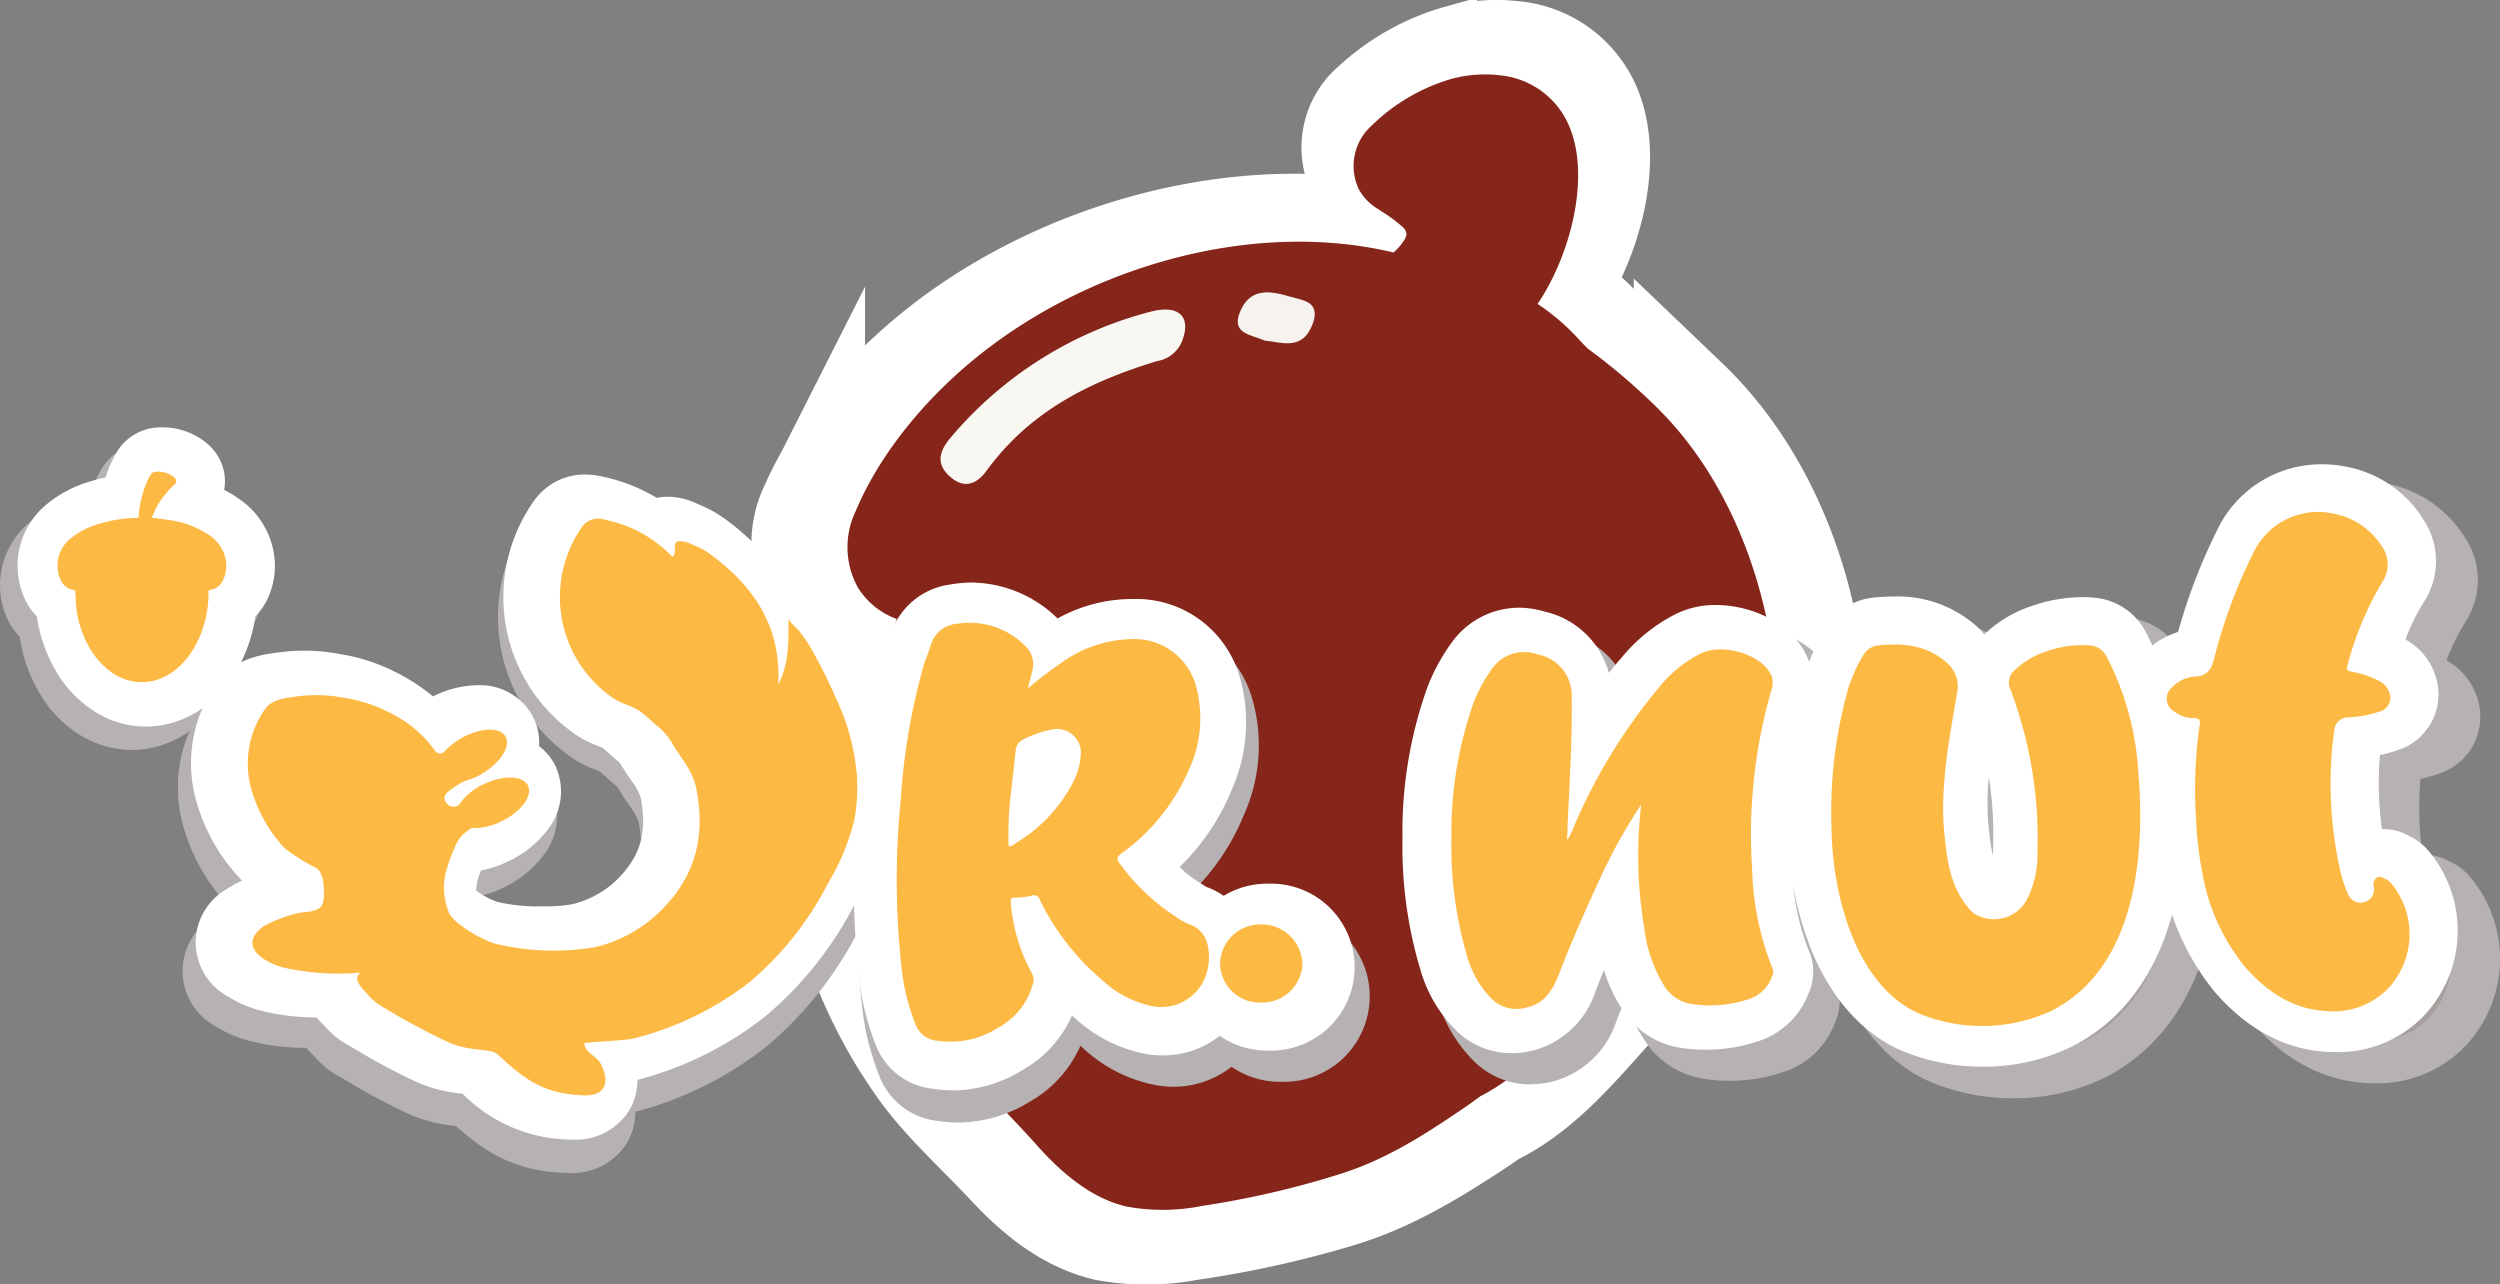 <svg xmlns="http://www.w3.org/2000/svg" width="238.792" height="122.681" viewBox="0 0 238.792 122.681">
  <rect x="0" y="0" width="238.792" height="122.681" fill="#808080" stroke="none"/>
  <g id="Layer_2" data-name="Layer 2" transform="translate(0 5)">
    <g id="Layer_1" data-name="Layer 1">
      <g id="Group_4090" data-name="Group 4090">
        <g id="Layer_2-2" data-name="Layer 2" transform="translate(76.787)">
          <g id="Layer_1-2" data-name="Layer 1-2">
            <path id="Path_2624" data-name="Path 2624" d="M233.284,38.3a63.8,63.8,0,0,0-7.421-6.076c-.35-.325-.639-.613-.9-.886a22.982,22.982,0,0,0-4.329-3.566c3.308-4.679,5.364-12.095,3.5-17.093a8.615,8.615,0,0,0-7.493-5.612c-.3-.036-.6-.057-.907-.077-.082,0-.17,0-.247-.005h-.082c-.185,0-.376-.005-.562,0-.134,0-.268.01-.4.015l-.474.031-.443.046c-.134.015-.273.036-.4.052a4.545,4.545,0,0,0-.474.082c-.108.021-.211.041-.34.072l-.052.01c-.155.031-.314.062-.459.1-.052.01-.1.026-.155.041a19.891,19.891,0,0,0-8.224,4.617,5.228,5.228,0,0,0-1.371,6.261,5.277,5.277,0,0,0,2.061,2.046c.072.046.144.1.211.139.041.026.083.052.124.082a14.618,14.618,0,0,1,2.133,1.5c.309.289.459.541.448.742-.005.129-.108.742-1.34,1.835a43.115,43.115,0,0,0-6.333-.943c-11.873-.9-25.034,2.86-35.206,10.049-6.478,4.576-11.687,10.61-14.29,16.562a7.945,7.945,0,0,0,.232,7.6,7.821,7.821,0,0,0,4.03,3.113,55.257,55.257,0,0,0-2.891,12.821,36.524,36.524,0,0,0,3.046,18.866,46.058,46.058,0,0,0,5.792,11.131c2.288,3.277,5.7,6.3,8.477,9.286,2.571,2.772,5.638,5.354,9.41,6.21a21.751,21.751,0,0,0,7.853-.057,97.987,97.987,0,0,0,14.305-3.159c4.756-1.433,8.724-3.855,12.837-6.534.531-.35,1.1-.727,1.752-1.2,4.164-2.01,7.374-5.6,10.2-8.766l.928-1.036a53.116,53.116,0,0,0,4.844-6.091c.273-.407.588-.83.917-1.278a19.468,19.468,0,0,0,2.19-3.447c3.6-.144,7.3-3.18,8.477-4.829,3.308-4.617,4.154-11.419,2.515-20.216-1.675-8.987-5.751-16.959-11.487-22.442V38.3Z" transform="translate(-149.018 -4.986)" fill="#fff" stroke="#fff" stroke-miterlimit="10" stroke-width="10"/>
          </g>
        </g>
        <g id="Group_4081" data-name="Group 4081" transform="translate(80.951 2.108)">
          <path id="Path_2625" data-name="Path 2625" d="M234.65,41.126a59.663,59.663,0,0,0-6.828-5.849c-.325-.319-.587-.587-.824-.85A20.983,20.983,0,0,0,223.014,31c3.046-4.5,4.937-11.641,3.226-16.444a7.991,7.991,0,0,0-6.895-5.4c-.278-.036-.551-.057-.835-.072-.077,0-.154,0-.227-.005h-.077c-.17,0-.345-.005-.515,0-.124,0-.247.01-.371.015l-.438.031-.407.046c-.124.015-.252.036-.371.052-.149.021-.294.046-.438.077l-.314.067-.046.01c-.144.031-.289.062-.423.1-.046.01-.093.026-.144.041a18.153,18.153,0,0,0-7.57,4.442,5.188,5.188,0,0,0-1.263,6.024,4.964,4.964,0,0,0,1.9,1.969c.067.046.134.093.2.134.036.026.077.052.113.077a14.057,14.057,0,0,1,1.963,1.448,1.069,1.069,0,0,1,.412.711c-.005.124-.1.711-1.232,1.762a37.842,37.842,0,0,0-5.828-.907c-10.925-.861-23.04,2.757-32.4,9.673-5.962,4.406-10.755,10.214-13.151,15.934a7.955,7.955,0,0,0,.211,7.307,7.277,7.277,0,0,0,3.71,3,54.993,54.993,0,0,0-2.659,12.337,36.6,36.6,0,0,0,2.8,18.155,45.316,45.316,0,0,0,5.328,10.714c2.108,3.159,5.251,6.065,7.8,8.936,2.365,2.664,5.189,5.153,8.657,5.978a19.044,19.044,0,0,0,7.225-.057,86.773,86.773,0,0,0,13.166-3.04c4.375-1.376,8.029-3.705,11.811-6.287.49-.335,1.01-.7,1.613-1.149,3.834-1.932,6.787-5.385,9.389-8.436.289-.335.572-.67.855-1a50.428,50.428,0,0,0,4.457-5.864c.252-.392.541-.8.845-1.226a18.956,18.956,0,0,0,2.015-3.319c3.308-.139,6.715-3.056,7.8-4.648,3.046-4.442,3.824-10.987,2.314-19.453-1.541-8.647-5.292-16.315-10.569-21.6Z" transform="translate(-157.099 -9.076)" fill="#86261a" style="mix-blend-mode: multiply;isolation: isolate"/>
          <path id="Path_2626" data-name="Path 2626" d="M197.477,55.5a3.086,3.086,0,0,1-2.438,2.077c-6.235,1.9-12.038,4.653-16.284,10.456-1.113,1.525-2.371,1.711-3.679.417s-.639-2.551.314-3.654a37.122,37.122,0,0,1,19.02-11.935C197.07,52.162,198.26,53.3,197.477,55.5Z" transform="translate(-165.459 -30.197)" fill="#f8f7f2"/>
          <path id="Path_2627" data-name="Path 2627" d="M232,54.08c-1.335-.587-3.169-.66-2.391-2.664.964-2.484,2.994-2.066,4.8-1.536,1.154.34,2.927.443,2.206,2.515C235.65,55.141,233.578,54.219,232,54.08Z" transform="translate(-192.151 -28.657)" fill="#f6f2ed"/>
        </g>
        <g id="Group_4085" data-name="Group 4085" transform="translate(0 37.347)">
          <g id="Group_4082" data-name="Group 4082" transform="translate(81.833 3.597)">
            <path id="Path_2628" data-name="Path 2628" d="M168.456,156.6a12.2,12.2,0,0,1-1.886-.149,6.735,6.735,0,0,1-5.5-4.04,25.227,25.227,0,0,1-1.747-6.9.261.261,0,0,0-.01-.062,80.984,80.984,0,0,1-.083-17.284,65.873,65.873,0,0,1,2.484-14.243c.01-.026.015-.052.026-.077.1-.314.222-.629.345-.948.113-.3.222-.582.294-.824a1.138,1.138,0,0,1,.041-.124,7.107,7.107,0,0,1,5.88-4.865,11.875,11.875,0,0,1,2.077-.186,12.209,12.209,0,0,1,8.255,3.391c.046.041.088.082.134.124a15.19,15.19,0,0,1,7.148-1.9h.232a10.527,10.527,0,0,1,10.446,7.627c.01.041.026.082.036.124a16.182,16.182,0,0,1-.83,10.94,22.176,22.176,0,0,1-5.1,7.539,11.141,11.141,0,0,0,1.938,1.515c.067.041.129.077.2.124.165.113.366.242.495.32a6.941,6.941,0,0,1,4.468,5.081,2.456,2.456,0,0,1,.062.263,9.664,9.664,0,0,1-.371,5.22.214.214,0,0,1-.021.051,8.9,8.9,0,0,1-8.4,5.864,9.825,9.825,0,0,1-2.463-.32,14.138,14.138,0,0,1-6.282-3.458,1.852,1.852,0,0,1-.149-.134,11.4,11.4,0,0,1-4.808,5.323,13.23,13.23,0,0,1-6.89,2.015Z" transform="translate(-158.81 -95.326)" fill="#b6b2b3"/>
            <path id="Path_2629" data-name="Path 2629" d="M229.773,180.44a8.167,8.167,0,1,1,0-16.33,8.168,8.168,0,1,1,0,16.33Z" transform="translate(-189.165 -123.055)" fill="#b6b2b3"/>
            <path id="Path_2630" data-name="Path 2630" d="M273.682,155.029a7.617,7.617,0,0,1-5.246-2.061,13.7,13.7,0,0,1-3.7-6.23l-.031-.093a41.915,41.915,0,0,1-1.68-12.651v-.067a41.832,41.832,0,0,1,2.448-14.743c.015-.036.026-.072.041-.108a19.129,19.129,0,0,1,2.273-4.159c.026-.036.057-.072.083-.108a8.116,8.116,0,0,1,6.545-3.37,9.029,9.029,0,0,1,2.52.376,8.446,8.446,0,0,1,6.282,6c.407-.51.824-1.01,1.247-1.494.01-.015.026-.026.036-.041A16.483,16.483,0,0,1,289.863,112a8.684,8.684,0,0,1,3.849-.835c3.272,0,7.483,1.639,8.992,5.241a3.1,3.1,0,0,1,.113.309,6.569,6.569,0,0,1,.232,3.236,4.173,4.173,0,0,1-.15.618,46.391,46.391,0,0,0-1.762,16.166,24.217,24.217,0,0,0,1.582,8.116,5.2,5.2,0,0,1,.026,4.334,7.767,7.767,0,0,1-4.659,4.576,16.105,16.105,0,0,1-5.447.922,14.482,14.482,0,0,1-2.159-.155,8.149,8.149,0,0,1-5.942-3.772,14.254,14.254,0,0,1-1.814-3.88c-.283.7-.562,1.391-.825,2.077l-.031.077a8.756,8.756,0,0,1-6.256,5.771.152.152,0,0,0-.046.01,9.35,9.35,0,0,1-1.891.206Z" transform="translate(-209.323 -97.396)" fill="#b6b2b3"/>
            <path id="Path_2631" data-name="Path 2631" d="M355.192,155.573a20.337,20.337,0,0,1-7.992-1.592c-.021-.01-.041-.015-.062-.026-3.777-1.7-6.8-5.112-8.735-9.868a34.5,34.5,0,0,1-2.35-12.388,49.015,49.015,0,0,1,1.778-14.594,18.944,18.944,0,0,1,1.974-4.437c.052-.082.108-.17.165-.247a6.129,6.129,0,0,1,4.406-2.736,20.39,20.39,0,0,1,2.159-.124,11.645,11.645,0,0,1,8.049,2.9c.057.052.113.108.17.165.217.216.412.433.593.649a12.2,12.2,0,0,1,4.571-2.752c.026-.01.046-.015.072-.026a15.461,15.461,0,0,1,4.932-.866c.386,0,.778.015,1.165.051a6.271,6.271,0,0,1,4.952,3.169c.041.067.077.134.118.206a32.131,32.131,0,0,1,3.6,13.135c1.139,13.548-2.705,23.277-10.817,27.4a19.624,19.624,0,0,1-8.75,1.979Zm.613-23.21a20.571,20.571,0,0,0,.386,2.566c.016-.2.026-.412.026-.629v-.16a36.336,36.336,0,0,0-.417-6.926,25.931,25.931,0,0,0-.057,4.55c.021.2.041.392.067.6Z" transform="translate(-244.713 -96.615)" fill="#b6b2b3"/>
            <path id="Path_2632" data-name="Path 2632" d="M420.872,141.965c-.165,0-.325,0-.49-.01h-.041c-4.215-.17-7.992-2.154-11.224-5.9a24.413,24.413,0,0,1-5.086-11.11c-.01-.036-.015-.077-.026-.113a39.058,39.058,0,0,1-.68-5.87,47.426,47.426,0,0,1,.057-6.895c-.041-.026-.082-.051-.118-.072-.077-.046-.15-.1-.221-.149a6,6,0,0,1-2.572-4.483,5.873,5.873,0,0,1,1.958-4.684c.01-.01.021-.015.026-.026a8.268,8.268,0,0,1,3.082-1.809,56.2,56.2,0,0,1,3.829-9.977,11.269,11.269,0,0,1,10.306-6.431,11.446,11.446,0,0,1,2.107.191c.067.01.134.026.2.041a11.4,11.4,0,0,1,7.6,5.22c.01.016.021.036.031.052A7.324,7.324,0,0,1,429.524,98a21.835,21.835,0,0,0-1.742,3.561,1.508,1.508,0,0,1,.15.1,6.227,6.227,0,0,1,3.082,5.3c0,.16-.01.32-.026.479a5.7,5.7,0,0,1-2.9,4.509,4.53,4.53,0,0,1-.5.247,12.814,12.814,0,0,1-2.3.691,33.712,33.712,0,0,0,.191,7.245h.139a5.237,5.237,0,0,1,2.52.675,5.819,5.819,0,0,1,2.154,1.768,12.126,12.126,0,0,1-.969,16.1,11.671,11.671,0,0,1-8.446,3.288Z" transform="translate(-275.933 -84.44)" fill="#b6b2b3"/>
          </g>
          <g id="Group_4083" data-name="Group 4083" transform="translate(16.992 4.591)">
            <path id="Path_2633" data-name="Path 2633" d="M70.348,151.475c-.108,0-.216,0-.33-.005-4.993-.18-7.8-2.092-10.476-4.494a14.165,14.165,0,0,1-4.329-1.062,59.6,59.6,0,0,1-5.906-3.128l-.876-.505a8.287,8.287,0,0,1-2.236-1.757c-.1-.1-.211-.227-.371-.386q-.309-.309-.572-.618a21.652,21.652,0,0,1-5.627-.721,10.9,10.9,0,0,1-2.963-1.293,6.006,6.006,0,0,1-.129-10.579,8.789,8.789,0,0,1,1.448-.794c-.088-.088-.175-.175-.258-.268a18.39,18.39,0,0,1-4.164-7.312A13.529,13.529,0,0,1,35.641,106.6c1.737-2.252,4.37-2.6,5.787-2.788l.082-.01a19.782,19.782,0,0,1,2.571-.175,18.36,18.36,0,0,1,3.453.33,18.29,18.29,0,0,1,5.292,1.68,18.734,18.734,0,0,1,3.839,2.474A10,10,0,0,1,61.02,107a5.887,5.887,0,0,1,5.292,2.84,5.505,5.505,0,0,1,.737,3.123,5.425,5.425,0,0,1,1.623,1.979,6.008,6.008,0,0,1-.83,6.256,10.354,10.354,0,0,1-3.8,3.035,11.005,11.005,0,0,1-2.7.907c-.088.222-.165.464-.247.721a4.607,4.607,0,0,0-.211,1.232,7.7,7.7,0,0,0,2.1,1.113,17.761,17.761,0,0,0,4.458.428,14.7,14.7,0,0,0,2.824-.2,9.42,9.42,0,0,0,4.385-2.386c2.329-2.3,3-4.643,2.334-8.1a6.085,6.085,0,0,0-.922-1.634c-.222-.33-.474-.7-.721-1.1-.134-.216-.361-.577-.469-.706-.387-.3-.716-.6-1-.866-.211-.2-.453-.412-.587-.51-.093-.046-.33-.144-.505-.216a11.561,11.561,0,0,1-1.814-.876,16.315,16.315,0,0,1-4.442-23.055,6.064,6.064,0,0,1,5.03-2.618,7.621,7.621,0,0,1,1.68.2,17.6,17.6,0,0,1,5.349,2.087,5.228,5.228,0,0,1,1.1-.119,6.9,6.9,0,0,1,2.8.675l.155.067a11.561,11.561,0,0,1,2.479,1.345A23.379,23.379,0,0,1,90.522,96a4.338,4.338,0,0,1,3.607,2.34c.134.134.289.289.443.474a17.449,17.449,0,0,1,1.659,2.386,52.787,52.787,0,0,1,2.618,5.241l.16.356a24.736,24.736,0,0,1,2.236,8.25,22.02,22.02,0,0,1-.289,5.978,26.539,26.539,0,0,1-3.051,7.467A35.682,35.682,0,0,1,89.26,139.35a34.133,34.133,0,0,1-12.584,6.277,5.766,5.766,0,0,1-.85,3.056,6.193,6.193,0,0,1-5.462,2.793h0Z" transform="translate(-32.984 -86.37)" fill="#b6b2b3"/>
            <path id="Path_2634" data-name="Path 2634" d="M103.271,119.478a20.642,20.642,0,0,0-1.86-6.8,54.718,54.718,0,0,0-2.556-5.174,13.115,13.115,0,0,0-1.242-1.8c-.263-.314-.984-.824-.984-1.278,0,2.376.088,4.427-1,6.617.3-5.859-2.5-9.734-6.725-12.831a7.591,7.591,0,0,0-1.567-.83,2.842,2.842,0,0,0-1.51-.392c-.639.16-.026,1.067-.567,1.536a12.35,12.35,0,0,0-6.6-3.633,1.933,1.933,0,0,0-2.293.763,11.984,11.984,0,0,0,3.226,16.779c.773.474,1.7.665,2.453,1.175.675.459,1.247,1.092,1.9,1.6a6.607,6.607,0,0,1,1.438,1.8c.866,1.391,1.9,2.551,2.221,4.2.922,4.746-.1,8.611-3.545,12.012a13.663,13.663,0,0,1-6.4,3.509c-2.2.541-7.683.412-9.807-.366a11.978,11.978,0,0,1-3.36-1.835,4.2,4.2,0,0,1-1.02-1c-.835-1.386-.624-3.38-.165-4.865a13.779,13.779,0,0,1,.716-1.876,3.759,3.759,0,0,1,.68-1.051,4.986,4.986,0,0,1,.788-.6,1.012,1.012,0,0,0,.119-.088,5.849,5.849,0,0,0,2.9-.644c1.922-.928,3.092-2.494,2.607-3.494s-2.432-1.062-4.36-.129a5.641,5.641,0,0,0-2.4,2.015c-.809.618-1.932-.531-1.134-1.232a8.372,8.372,0,0,1,1.69-1.1,6.6,6.6,0,0,0,1.654-.7c1.85-1.067,2.9-2.716,2.345-3.674s-2.5-.876-4.354.191a6.628,6.628,0,0,0-1.644,1.314.6.6,0,0,1-.84-.041,11.839,11.839,0,0,0-4.792-3.947,13.871,13.871,0,0,0-4.117-1.3,14.15,14.15,0,0,0-4.72-.134c-1.077.144-2.345.294-3,1.149a9.259,9.259,0,0,0-1.371,8.013,14.226,14.226,0,0,0,3.205,5.653,18.433,18.433,0,0,0,3.092,1.948c.732.464.783,1.654.778,2.638a2.132,2.132,0,0,1-.206,1.041c-.423.639-1.433.613-2.108.7a13.622,13.622,0,0,0-3.489,1.273c-1.582,1.072-1.6,2.3.015,3.324a6.638,6.638,0,0,0,1.788.773,24.617,24.617,0,0,0,7.529.5,1.782,1.782,0,0,0-.268.484c-.093.469.541,1.149.85,1.453a5.794,5.794,0,0,0,1.711,1.458A68.5,68.5,0,0,0,63.314,146c2.376,1.031,4.076.5,4.854,1.221,2.721,2.525,4.6,3.844,8.384,3.983,2.072.077,2.644-1.185,1.7-3.066-.433-.861-1.474-.974-1.644-2.046.577-.113,4.169-.278,4.72-.428a30.547,30.547,0,0,0,11.564-5.617,31.149,31.149,0,0,0,7.591-9.611,22.2,22.2,0,0,0,2.571-6.174,18.123,18.123,0,0,0,.222-4.8Z" transform="translate(-38.173 -90.456)" fill="#b6b2b3"/>
            <ellipse id="Ellipse_2" data-name="Ellipse 2" cx="1.17" cy="1.17" rx="1.17" ry="1.17" transform="translate(12.783 24.864)" fill="#b6b2b3"/>
          </g>
          <g id="vHPzLs.tif">
            <g id="Group_4084" data-name="Group 4084">
              <path id="Path_2635" data-name="Path 2635" d="M12.527,106.735a9.39,9.39,0,0,1-4.839-1.391,11.464,11.464,0,0,1-3.891-4,14.162,14.162,0,0,1-1.247-2.7,13.684,13.684,0,0,1-.644-2.68A6.183,6.183,0,0,1,.674,94.136,7.768,7.768,0,0,1,2.849,85a11.875,11.875,0,0,1,4.287-2.257c.484-.149.979-.278,1.484-.381a12.1,12.1,0,0,1,.835-2c.046-.088.093-.175.144-.258,0,0-.021.036-.036.067a4.958,4.958,0,0,1,4.123-2.7q.255-.015.495-.015A6.844,6.844,0,0,1,18.3,78.841a5.275,5.275,0,0,1,.943.917,4.713,4.713,0,0,1,.979,3.834,11.077,11.077,0,0,1,1.371.819,7.965,7.965,0,0,1,3.463,5.2,7.571,7.571,0,0,1-.727,4.911,6.259,6.259,0,0,1-1.051,1.438c-.046.3-.1.593-.16.891a14.478,14.478,0,0,1-1.082,3.257,14.266,14.266,0,0,1-1.2,2.077,11.54,11.54,0,0,1-2.5,2.6,9.906,9.906,0,0,1-2.618,1.412,9.247,9.247,0,0,1-3.1.551h-.088Z" transform="translate(-0.009 -77.46)" fill="#b6b2b3"/>
              <path id="Path_2636" data-name="Path 2636" d="M16.849,90.362c.649.088,1.283.155,1.907.268a9.1,9.1,0,0,1,3.633,1.4,3.728,3.728,0,0,1,1.675,2.4,3.236,3.236,0,0,1-.283,2.123,1.616,1.616,0,0,1-1.252.892c-.1.015-.139.057-.139.149v.521a11.068,11.068,0,0,1-.237,1.927,10.408,10.408,0,0,1-.758,2.293,9.326,9.326,0,0,1-.819,1.422,7.145,7.145,0,0,1-1.556,1.623,5.342,5.342,0,0,1-1.474.794,4.706,4.706,0,0,1-1.685.3,5.051,5.051,0,0,1-2.623-.757,7.207,7.207,0,0,1-2.437-2.535,9.886,9.886,0,0,1-.855-1.855,9.428,9.428,0,0,1-.474-2.046c-.057-.557-.077-1.118-.108-1.675,0-.093-.021-.144-.139-.16a1.6,1.6,0,0,1-1.3-.995,3.383,3.383,0,0,1,1.01-4.056,7.716,7.716,0,0,1,2.757-1.422,14.425,14.425,0,0,1,3.731-.588c.119,0,.139-.041.149-.139a9.868,9.868,0,0,1,1-3.777c.046-.088.1-.175.149-.263a.632.632,0,0,1,.557-.335,2.509,2.509,0,0,1,1.721.51.764.764,0,0,1,.144.144.369.369,0,0,1-.041.567,10.01,10.01,0,0,0-1.664,2.025c-.206.356-.356.732-.531,1.1a1.493,1.493,0,0,0-.046.144Z" transform="translate(-3.698 -81.53)" fill="#b6b2b3"/>
            </g>
          </g>
          <path id="Path_2637" data-name="Path 2637" d="M179.826,120.953a36.4,36.4,0,0,1,3.179-2.437,12.025,12.025,0,0,1,6.766-2.37,6.256,6.256,0,0,1,6.5,4.6,11.969,11.969,0,0,1-.675,8.121,19.669,19.669,0,0,1-6.632,8.255c-.474.34-.474.608-.134,1.015a20.624,20.624,0,0,0,5.411,5.143,7.856,7.856,0,0,0,1.283.742,2.707,2.707,0,0,1,1.9,2.164,5.365,5.365,0,0,1-.2,2.912,4.617,4.617,0,0,1-5.751,2.839,10.139,10.139,0,0,1-4.468-2.5,23.882,23.882,0,0,1-6.024-7.781.582.582,0,0,0-.742-.407,6.876,6.876,0,0,1-1.69.2c-.273,0-.407.067-.407.407a17.333,17.333,0,0,0,2.1,7.039,1.34,1.34,0,0,1,.067,1.015,6.845,6.845,0,0,1-3.386,4.262,8.546,8.546,0,0,1-5.885,1.283,2.456,2.456,0,0,1-2.164-1.489,21.09,21.09,0,0,1-1.422-5.751,78.033,78.033,0,0,1-.067-16.377,63.485,63.485,0,0,1,2.3-13.331c.2-.608.474-1.216.675-1.9a2.845,2.845,0,0,1,2.5-1.963,7.65,7.65,0,0,1,6.7,2.164,2.458,2.458,0,0,1,.675,2.5l-.407,1.623ZM178.2,136.382a1.345,1.345,0,0,0,.407-.273,14.868,14.868,0,0,0,5.617-5.957,6.629,6.629,0,0,0,.742-2.571,2.333,2.333,0,0,0-2.911-2.571,9.78,9.78,0,0,0-2.705.948,1.36,1.36,0,0,0-.742,1.082l-.474,4.329a30.937,30.937,0,0,0-.2,5.076.512.512,0,0,1,.273-.067Z" transform="translate(-80.936 -95.424)" fill="#a89e9e"/>
          <path id="Path_2638" data-name="Path 2638" d="M232.384,171.84a3.99,3.99,0,0,1,4.061,3.855,3.935,3.935,0,0,1-4.061,3.788,3.875,3.875,0,0,1-3.994-3.788A3.927,3.927,0,0,1,232.384,171.84Z" transform="translate(-110.701 -123.204)" fill="#a89e9e"/>
          <path id="Path_2639" data-name="Path 2639" d="M290.846,134.836a54.733,54.733,0,0,0-4.262,7.781c-1.355,2.911-2.639,5.885-3.788,8.863-.608,1.489-1.356,2.773-3.18,3.18a3.453,3.453,0,0,1-3.313-.814,9.549,9.549,0,0,1-2.5-4.4,42.8,42.8,0,0,1,.675-24.632,15.237,15.237,0,0,1,1.757-3.247,3.823,3.823,0,0,1,4.468-1.489,4.071,4.071,0,0,1,3.386,3.788c.067,4.4-.2,8.73-.407,13.125a8.26,8.26,0,0,1-.067,1.216c.34-.273.34-.541.474-.742a54.375,54.375,0,0,1,8.6-14.207,12.418,12.418,0,0,1,3.994-3.247c2.164-1.082,6.091.067,6.967,2.164a2.239,2.239,0,0,1,.067,1.149,50.733,50.733,0,0,0-1.963,17.727,27.969,27.969,0,0,0,1.963,9.678.875.875,0,0,1,0,.814,3.535,3.535,0,0,1-2.164,2.231,11.89,11.89,0,0,1-5.55.541,3.842,3.842,0,0,1-2.911-1.9,13.93,13.93,0,0,1-1.9-5.55,43.088,43.088,0,0,1-.34-11.775v-.273Z" transform="translate(-131.988 -97.883)" fill="#a89e9e"/>
          <path id="Path_2640" data-name="Path 2640" d="M366.065,154.508a16.252,16.252,0,0,1-13.058.273c-6.024-2.705-8.456-11.3-8.523-18.335a44.75,44.75,0,0,1,1.623-13.4,14.65,14.65,0,0,1,1.49-3.314,1.952,1.952,0,0,1,1.355-.948c2.5-.273,4.87-.067,6.833,1.69a3.036,3.036,0,0,1,1.015,2.839c-.742,4.468-1.69,9.137-1.283,13.666.273,2.37.407,5.483,2.773,7.915a3.648,3.648,0,0,0,5.344-1.283,9.694,9.694,0,0,0,1.015-4.535,41.308,41.308,0,0,0-2.705-16.171,1.548,1.548,0,0,1,.474-1.69,7.83,7.83,0,0,1,3.045-1.829,10.531,10.531,0,0,1,4.329-.608,1.963,1.963,0,0,1,1.623,1.082,28.009,28.009,0,0,1,3.112,11.435c.742,8.8-.608,19.216-8.457,23.21Z" transform="translate(-166.966 -97.442)" fill="#a89e9e"/>
          <path id="Path_2641" data-name="Path 2641" d="M429.626,140.351a7.478,7.478,0,0,1-5.751,2.03c-3.314-.134-5.952-1.9-8.121-4.4a19.974,19.974,0,0,1-4.128-9.2,34.735,34.735,0,0,1-.608-5.277,44.4,44.4,0,0,1,.34-9c.134-.541,0-.814-.608-.814a3.013,3.013,0,0,1-1.829-.608,1.461,1.461,0,0,1-.2-2.437,3.42,3.42,0,0,1,2.3-1.015c1.082-.067,1.49-.675,1.757-1.69a50.7,50.7,0,0,1,3.855-10.42,7,7,0,0,1,7.715-3.855,7.158,7.158,0,0,1,4.87,3.247,3.051,3.051,0,0,1,0,3.52,31.785,31.785,0,0,0-3.385,8.121c-.134.407,0,.541.407.608a9.205,9.205,0,0,1,2.638.881,1.96,1.96,0,0,1,1.149,1.69,1.4,1.4,0,0,1-.742,1.216,10.373,10.373,0,0,1-3.453.675,1.369,1.369,0,0,0-1.283,1.216,38.369,38.369,0,0,0,.541,13.6,11.828,11.828,0,0,0,.814,2.5,1.325,1.325,0,0,0,2.03.541,1.259,1.259,0,0,0,.474-1.283.846.846,0,0,1,.273-.881c.34-.2.608,0,.881.134a1.454,1.454,0,0,1,.608.474A7.777,7.777,0,0,1,429.626,140.351Z" transform="translate(-197.83 -85.258)" fill="#a89e9e"/>
        </g>
        <g id="Group_4089" data-name="Group 4089" transform="translate(1.669 35.817)">
          <g id="Group_4086" data-name="Group 4086" transform="translate(79.886 3.53)">
            <path id="Path_2642" data-name="Path 2642" d="M167.681,151.752a11.606,11.606,0,0,1-1.84-.144,6.594,6.594,0,0,1-5.375-3.942,24.518,24.518,0,0,1-1.7-6.735c0-.021-.005-.041-.005-.062A79.145,79.145,0,0,1,158.678,124a64.542,64.542,0,0,1,2.422-13.9c.01-.026.016-.052.026-.077.1-.3.216-.613.335-.922.113-.294.217-.567.289-.8.01-.041.026-.082.036-.119a6.95,6.95,0,0,1,5.741-4.751,11.784,11.784,0,0,1,2.025-.18,11.919,11.919,0,0,1,8.054,3.308c.041.041.088.077.129.119a14.8,14.8,0,0,1,6.977-1.855h.227a10.272,10.272,0,0,1,10.193,7.446c.01.041.026.082.036.119a15.821,15.821,0,0,1-.809,10.677,21.665,21.665,0,0,1-4.973,7.359,10.348,10.348,0,0,0,1.891,1.474c.062.036.129.077.191.119.165.108.355.237.484.309a6.773,6.773,0,0,1,4.36,4.963c.021.088.041.17.062.258a9.413,9.413,0,0,1-.361,5.1.369.369,0,0,1-.021.051,8.681,8.681,0,0,1-8.2,5.72,9.411,9.411,0,0,1-2.406-.314,13.832,13.832,0,0,1-6.132-3.375l-.144-.129a11.117,11.117,0,0,1-4.689,5.194,12.911,12.911,0,0,1-6.725,1.969Z" transform="translate(-158.272 -91.955)" fill="#fff"/>
            <path id="Path_2643" data-name="Path 2643" d="M227.522,175.019a7.971,7.971,0,1,1,0-15.939,7.973,7.973,0,1,1,0,15.939Z" transform="translate(-187.895 -119.019)" fill="#fff"/>
            <path id="Path_2644" data-name="Path 2644" d="M270.369,150.227a7.44,7.44,0,0,1-5.117-2.01,13.333,13.333,0,0,1-3.607-6.081c-.01-.031-.021-.062-.031-.088A41.01,41.01,0,0,1,259.97,129.7v-.062a40.808,40.808,0,0,1,2.391-14.388c.016-.036.026-.072.041-.108a18.9,18.9,0,0,1,2.216-4.061c.026-.036.052-.072.083-.108a7.922,7.922,0,0,1,6.39-3.288,8.573,8.573,0,0,1,2.458.371,8.244,8.244,0,0,1,6.132,5.854c.4-.5.8-.984,1.216-1.458a.258.258,0,0,1,.036-.041,16.119,16.119,0,0,1,5.23-4.169,8.514,8.514,0,0,1,3.757-.814c3.2,0,7.3,1.6,8.776,5.117.041.1.077.2.113.3a6.351,6.351,0,0,1,.227,3.154,4.7,4.7,0,0,1-.144.6,45.161,45.161,0,0,0-1.716,15.779,23.642,23.642,0,0,0,1.546,7.926,5.075,5.075,0,0,1,.026,4.231,7.6,7.6,0,0,1-4.545,4.468,15.594,15.594,0,0,1-5.313.9,14.473,14.473,0,0,1-2.108-.149,7.938,7.938,0,0,1-5.8-3.684,13.874,13.874,0,0,1-1.768-3.788q-.417,1.028-.8,2.025l-.031.077a8.558,8.558,0,0,1-6.106,5.638.146.146,0,0,0-.046.01,8.909,8.909,0,0,1-1.85.2Z" transform="translate(-207.563 -93.985)" fill="#fff"/>
            <path id="Path_2645" data-name="Path 2645" d="M349.929,150.75a19.869,19.869,0,0,1-7.8-1.551c-.021-.01-.041-.015-.062-.026-3.69-1.659-6.638-4.988-8.529-9.631a33.73,33.73,0,0,1-2.293-12.089,47.759,47.759,0,0,1,1.736-14.243,18.423,18.423,0,0,1,1.927-4.329c.051-.082.1-.165.16-.242a5.989,5.989,0,0,1,4.3-2.674,19.461,19.461,0,0,1,2.108-.124,11.388,11.388,0,0,1,7.859,2.829c.057.052.113.1.17.16.211.211.4.423.577.634a11.924,11.924,0,0,1,4.463-2.69c.021-.01.046-.016.072-.026a15.146,15.146,0,0,1,4.813-.845c.382,0,.763.015,1.139.052a6.1,6.1,0,0,1,4.834,3.1c.041.067.077.134.113.2a31.356,31.356,0,0,1,3.514,12.821c1.108,13.223-2.638,22.72-10.559,26.745a19.152,19.152,0,0,1-8.539,1.932Zm.6-22.653a19.788,19.788,0,0,0,.376,2.5c.015-.2.021-.4.021-.613v-.155a35.389,35.389,0,0,0-.407-6.756,25.194,25.194,0,0,0-.057,4.442c.021.191.041.386.062.582Z" transform="translate(-242.105 -93.215)" fill="#fff"/>
            <path id="Path_2646" data-name="Path 2646" d="M414.032,137.479c-.16,0-.319,0-.479-.005h-.041c-4.112-.17-7.8-2.1-10.956-5.756a23.793,23.793,0,0,1-4.962-10.842.773.773,0,0,1-.021-.108,38.615,38.615,0,0,1-.665-5.73,45.9,45.9,0,0,1,.057-6.73c-.041-.026-.082-.052-.119-.072-.072-.046-.144-.093-.216-.144a5.843,5.843,0,0,1-2.51-4.375,5.732,5.732,0,0,1,1.912-4.571l.026-.026a8.057,8.057,0,0,1,3.01-1.768,54.794,54.794,0,0,1,3.736-9.734,11,11,0,0,1,10.059-6.277,11.345,11.345,0,0,1,2.056.186c.067.01.129.026.2.041a11.111,11.111,0,0,1,7.415,5.1.463.463,0,0,1,.031.052,7.144,7.144,0,0,1-.082,7.864,21.048,21.048,0,0,0-1.7,3.478c.052.031.1.062.149.093a6.074,6.074,0,0,1,3.009,5.174c0,.155-.01.309-.026.469a5.568,5.568,0,0,1-2.834,4.4,3.555,3.555,0,0,1-.49.237,12.008,12.008,0,0,1-2.246.675,32.756,32.756,0,0,0,.191,7.07h.134a5.151,5.151,0,0,1,2.463.66,5.7,5.7,0,0,1,2.1,1.721,11.829,11.829,0,0,1-.948,15.717,11.4,11.4,0,0,1-8.245,3.21Z" transform="translate(-272.579 -81.34)" fill="#fff"/>
          </g>
          <g id="Group_4087" data-name="Group 4087" transform="translate(16.579 4.509)">
            <path id="Path_2647" data-name="Path 2647" d="M71.9,146.769c-.1,0-.211,0-.32-.005a14.747,14.747,0,0,1-10.224-4.385,13.718,13.718,0,0,1-4.226-1.041,57.383,57.383,0,0,1-5.766-3.056l-.855-.495a8.067,8.067,0,0,1-2.185-1.716c-.093-.1-.206-.222-.366-.376q-.3-.3-.557-.6a21.134,21.134,0,0,1-5.493-.7,10.6,10.6,0,0,1-2.891-1.263,5.864,5.864,0,0,1-.129-10.327,9.194,9.194,0,0,1,1.412-.778c-.088-.082-.17-.17-.253-.258a17.937,17.937,0,0,1-4.066-7.137,13.207,13.207,0,0,1,2.03-11.667c1.7-2.2,4.267-2.54,5.648-2.721l.077-.01a18.852,18.852,0,0,1,2.51-.17,17.953,17.953,0,0,1,3.37.32,17.956,17.956,0,0,1,5.169,1.639,18.321,18.321,0,0,1,3.746,2.412,9.721,9.721,0,0,1,4.251-1.072,5.734,5.734,0,0,1,5.164,2.772,5.347,5.347,0,0,1,.716,3.051,5.26,5.26,0,0,1,1.582,1.932,5.862,5.862,0,0,1-.809,6.107,10.028,10.028,0,0,1-3.705,2.958,10.759,10.759,0,0,1-2.628.886c-.082.216-.165.448-.242.706a4.583,4.583,0,0,0-.206,1.206,7.478,7.478,0,0,0,2.046,1.087,17.479,17.479,0,0,0,4.349.417,14.181,14.181,0,0,0,2.757-.2,9.2,9.2,0,0,0,4.282-2.329c2.273-2.242,2.932-4.535,2.278-7.9a5.743,5.743,0,0,0-.9-1.592c-.216-.32-.464-.68-.706-1.072-.134-.211-.35-.562-.459-.691-.376-.3-.7-.587-.979-.845-.206-.191-.443-.4-.572-.495-.093-.046-.319-.139-.49-.211a11.261,11.261,0,0,1-1.773-.855,15.924,15.924,0,0,1-4.339-22.5,5.921,5.921,0,0,1,4.911-2.556,7.52,7.52,0,0,1,1.639.191,17.077,17.077,0,0,1,5.22,2.041A4.983,4.983,0,0,1,81,85.358a6.715,6.715,0,0,1,2.736.66l.149.067A11.533,11.533,0,0,1,86.3,87.393a22.645,22.645,0,0,1,5.272,5.251,4.234,4.234,0,0,1,3.52,2.283c.134.129.283.283.433.459a16.294,16.294,0,0,1,1.618,2.329,52.483,52.483,0,0,1,2.556,5.112l.155.345a24.139,24.139,0,0,1,2.18,8.054,21.6,21.6,0,0,1-.278,5.833,25.819,25.819,0,0,1-2.979,7.287,34.747,34.747,0,0,1-8.441,10.595,33.209,33.209,0,0,1-12.28,6.122,5.633,5.633,0,0,1-.83,2.984,6.042,6.042,0,0,1-5.328,2.726h0Z" transform="translate(-35.421 -83.24)" fill="#fff"/>
            <path id="Path_2648" data-name="Path 2648" d="M104.063,115.528a20.181,20.181,0,0,0-1.814-6.637,51.562,51.562,0,0,0-2.5-5.05,13.289,13.289,0,0,0-1.211-1.757c-.258-.3-.958-.8-.958-1.247,0,2.319.088,4.324-.974,6.462.294-5.72-2.448-9.5-6.565-12.527a6.972,6.972,0,0,0-1.525-.809,2.753,2.753,0,0,0-1.474-.381c-.624.155-.026,1.041-.551,1.5a12.113,12.113,0,0,0-6.441-3.545,1.878,1.878,0,0,0-2.236.747,11.7,11.7,0,0,0,3.149,16.377c.752.464,1.659.649,2.391,1.144.66.443,1.216,1.067,1.855,1.561a6.444,6.444,0,0,1,1.4,1.752c.845,1.36,1.855,2.489,2.169,4.1.9,4.633-.093,8.4-3.458,11.724a13.362,13.362,0,0,1-6.246,3.427,24.029,24.029,0,0,1-9.569-.356,11.721,11.721,0,0,1-3.277-1.788,4.173,4.173,0,0,1-.995-.979,6.179,6.179,0,0,1-.16-4.746,12.879,12.879,0,0,1,.7-1.829,3.583,3.583,0,0,1,.665-1.025,4.777,4.777,0,0,1,.773-.588c.041-.026.077-.057.119-.082a5.778,5.778,0,0,0,2.824-.629c1.876-.907,3.015-2.432,2.546-3.412s-2.376-1.036-4.251-.129a5.545,5.545,0,0,0-2.345,1.969c-.788.6-1.886-.521-1.108-1.2a8.337,8.337,0,0,1,1.649-1.077,6.654,6.654,0,0,0,1.613-.675c1.8-1.041,2.829-2.649,2.288-3.587s-2.448-.855-4.251.186a6.515,6.515,0,0,0-1.6,1.283.586.586,0,0,1-.819-.036,11.57,11.57,0,0,0-4.679-3.849,13.512,13.512,0,0,0-4.019-1.268,13.884,13.884,0,0,0-4.607-.134c-1.051.139-2.288.283-2.932,1.123a9.055,9.055,0,0,0-1.34,7.823,13.911,13.911,0,0,0,3.128,5.519,17.581,17.581,0,0,0,3.02,1.9c.716.453.763,1.618.758,2.577a2.075,2.075,0,0,1-.2,1.015c-.412.624-1.4.6-2.056.685a13.439,13.439,0,0,0-3.406,1.242c-1.546,1.046-1.567,2.247.015,3.246a6.49,6.49,0,0,0,1.747.752,24.106,24.106,0,0,0,7.348.495,1.7,1.7,0,0,0-.263.474c-.088.459.531,1.118.83,1.417a5.656,5.656,0,0,0,1.67,1.422,66.515,66.515,0,0,0,6.2,3.334c2.319,1,3.978.49,4.736,1.19,2.654,2.468,4.494,3.751,8.183,3.885,2.02.072,2.582-1.159,1.654-2.994-.423-.84-1.438-.953-1.608-1.994.562-.108,4.071-.273,4.607-.417a29.815,29.815,0,0,0,11.286-5.483,30.445,30.445,0,0,0,7.41-9.379,21.724,21.724,0,0,0,2.51-6.024,17.5,17.5,0,0,0,.216-4.684Z" transform="translate(-40.515 -87.216)" fill="#fcb943"/>
            <ellipse id="Ellipse_3" data-name="Ellipse 3" cx="1.144" cy="1.144" rx="1.144" ry="1.144" transform="translate(12.491 24.246)" fill="#fcb943"/>
          </g>
          <g id="vHPzLs.tif-2" data-name="vHPzLs.tif">
            <g id="Group_4088" data-name="Group 4088">
              <path id="Path_2649" data-name="Path 2649" d="M15.473,103.075a9.087,9.087,0,0,1-4.725-1.36,11.226,11.226,0,0,1-3.8-3.906A14.286,14.286,0,0,1,5.1,92.552,5.945,5.945,0,0,1,3.9,90.769a7.586,7.586,0,0,1,2.123-8.915,11.594,11.594,0,0,1,4.184-2.2c.474-.144.953-.268,1.448-.371a11.174,11.174,0,0,1,.819-1.958c.046-.088.093-.17.139-.253a.45.45,0,0,0-.031.067,4.849,4.849,0,0,1,4.025-2.633c.17-.01.325-.015.484-.015a6.681,6.681,0,0,1,4.025,1.345,4.994,4.994,0,0,1,.917.892,4.627,4.627,0,0,1,.958,3.741,11.144,11.144,0,0,1,1.335.8,7.779,7.779,0,0,1,3.38,5.081A7.385,7.385,0,0,1,27,91.14a5.953,5.953,0,0,1-1.025,1.4c-.041.289-.1.582-.155.871a14.311,14.311,0,0,1-1.056,3.18,13.147,13.147,0,0,1-1.17,2.025,11.313,11.313,0,0,1-2.443,2.535,9.657,9.657,0,0,1-2.556,1.376,8.951,8.951,0,0,1-3.025.541h-.088Z" transform="translate(-3.249 -74.49)" fill="#fff"/>
              <path id="Path_2650" data-name="Path 2650" d="M19.69,87.109c.634.088,1.252.149,1.86.258a8.892,8.892,0,0,1,3.545,1.36,3.636,3.636,0,0,1,1.634,2.34,3.144,3.144,0,0,1-.278,2.072,1.571,1.571,0,0,1-1.226.871c-.1.016-.134.057-.134.144v.5a11.038,11.038,0,0,1-.232,1.881,10.037,10.037,0,0,1-.742,2.242,9.886,9.886,0,0,1-.8,1.391,6.909,6.909,0,0,1-1.52,1.582,5.447,5.447,0,0,1-1.438.778,4.7,4.7,0,0,1-1.644.294,4.893,4.893,0,0,1-2.556-.737,7.09,7.09,0,0,1-2.381-2.474,9.617,9.617,0,0,1-.835-1.814,8.963,8.963,0,0,1-.464-1.994c-.057-.541-.077-1.087-.108-1.634,0-.088-.021-.144-.134-.16a1.569,1.569,0,0,1-1.273-.974,3.3,3.3,0,0,1,.989-3.958,7.55,7.55,0,0,1,2.69-1.386,13.962,13.962,0,0,1,3.638-.572c.119,0,.139-.041.144-.134a9.664,9.664,0,0,1,.974-3.685c.046-.088.1-.17.144-.258a.61.61,0,0,1,.541-.325,2.429,2.429,0,0,1,1.68.5.924.924,0,0,1,.139.144.365.365,0,0,1-.041.557A9.71,9.71,0,0,0,20.241,85.9c-.2.345-.35.716-.52,1.077a1.06,1.06,0,0,0-.041.144Z" transform="translate(-6.847 -78.477)" fill="#fcb943"/>
            </g>
          </g>
          <path id="Path_2651" data-name="Path 2651" d="M178.778,116.961a34.654,34.654,0,0,1,3.1-2.376,11.765,11.765,0,0,1,6.606-2.314,6.1,6.1,0,0,1,6.338,4.488,11.685,11.685,0,0,1-.66,7.926,19.165,19.165,0,0,1-6.472,8.054c-.464.33-.464.593-.134.989a20.131,20.131,0,0,0,5.282,5.019,7.7,7.7,0,0,0,1.257.727,2.631,2.631,0,0,1,1.85,2.113,5.156,5.156,0,0,1-.2,2.839,4.51,4.51,0,0,1-5.612,2.772,9.861,9.861,0,0,1-4.36-2.443,23.392,23.392,0,0,1-5.88-7.6.57.57,0,0,0-.727-.4,6.574,6.574,0,0,1-1.649.2c-.263,0-.4.067-.4.4a16.927,16.927,0,0,0,2.046,6.869,1.3,1.3,0,0,1,.067.989,6.682,6.682,0,0,1-3.3,4.159,8.361,8.361,0,0,1-5.746,1.257,2.409,2.409,0,0,1-2.113-1.453,20.494,20.494,0,0,1-1.386-5.612,76.355,76.355,0,0,1-.067-15.98,61.538,61.538,0,0,1,2.247-13.012c.2-.593.464-1.19.66-1.85a2.777,2.777,0,0,1,2.443-1.917,7.466,7.466,0,0,1,6.539,2.113,2.4,2.4,0,0,1,.66,2.443l-.4,1.587Zm-1.587,15.058a1.469,1.469,0,0,0,.4-.263,14.541,14.541,0,0,0,5.483-5.813,6.516,6.516,0,0,0,.727-2.51,2.275,2.275,0,0,0-2.839-2.51,9.783,9.783,0,0,0-2.644.922,1.324,1.324,0,0,0-.727,1.056l-.464,4.226a30.613,30.613,0,0,0-.2,4.952.5.5,0,0,1,.263-.067Z" transform="translate(-82.248 -92.035)" fill="#fcb943"/>
          <path id="Path_2652" data-name="Path 2652" d="M230.066,166.63a3.893,3.893,0,0,1,3.963,3.762,3.842,3.842,0,0,1-3.963,3.7,3.779,3.779,0,0,1-3.9-3.7A3.83,3.83,0,0,1,230.066,166.63Z" transform="translate(-111.295 -119.149)" fill="#fcb943"/>
          <path id="Path_2653" data-name="Path 2653" d="M287.123,130.52a53.17,53.17,0,0,0-4.159,7.6c-1.319,2.839-2.577,5.746-3.7,8.652-.593,1.453-1.319,2.705-3.1,3.1a3.383,3.383,0,0,1-3.236-.794,9.344,9.344,0,0,1-2.443-4.293,37.1,37.1,0,0,1-1.453-11.095,37.586,37.586,0,0,1,2.113-12.945,14.739,14.739,0,0,1,1.716-3.169,3.734,3.734,0,0,1,4.359-1.453,3.969,3.969,0,0,1,3.3,3.7c.067,4.293-.2,8.518-.4,12.811a7.935,7.935,0,0,1-.067,1.19c.33-.263.33-.531.464-.727a53.239,53.239,0,0,1,8.389-13.867,12.192,12.192,0,0,1,3.9-3.169c2.113-1.056,5.942.067,6.8,2.113a2.143,2.143,0,0,1,.067,1.123,49.547,49.547,0,0,0-1.917,17.3,27.261,27.261,0,0,0,1.917,9.446.833.833,0,0,1,0,.794,3.462,3.462,0,0,1-2.113,2.18,11.674,11.674,0,0,1-5.416.531,3.756,3.756,0,0,1-2.839-1.85,13.537,13.537,0,0,1-1.85-5.416,41.844,41.844,0,0,1-.33-11.492v-.263Z" transform="translate(-132.068 -94.442)" fill="#fcb943"/>
          <path id="Path_2654" data-name="Path 2654" d="M360.539,149.712a15.838,15.838,0,0,1-12.744.263c-5.88-2.644-8.255-11.028-8.322-17.9A43.486,43.486,0,0,1,341.06,119a14.185,14.185,0,0,1,1.453-3.236,1.89,1.89,0,0,1,1.319-.922c2.442-.263,4.756-.067,6.668,1.649a2.954,2.954,0,0,1,.99,2.772c-.727,4.36-1.649,8.915-1.252,13.342.263,2.314.4,5.349,2.705,7.725a3.56,3.56,0,0,0,5.215-1.258,9.424,9.424,0,0,0,.99-4.426A40.332,40.332,0,0,0,356.5,118.86a1.514,1.514,0,0,1,.464-1.649,7.618,7.618,0,0,1,2.973-1.783,10.205,10.205,0,0,1,4.226-.593,1.918,1.918,0,0,1,1.587,1.056,27.374,27.374,0,0,1,3.04,11.162c.727,8.585-.592,18.758-8.255,22.653Z" transform="translate(-166.207 -94.001)" fill="#fcb943"/>
          <path id="Path_2655" data-name="Path 2655" d="M422.585,135.895a7.286,7.286,0,0,1-5.612,1.979c-3.236-.134-5.813-1.85-7.925-4.293a19.5,19.5,0,0,1-4.03-8.982,34.313,34.313,0,0,1-.592-5.153,43.371,43.371,0,0,1,.33-8.781c.134-.531,0-.794-.593-.794a2.887,2.887,0,0,1-1.783-.593,1.425,1.425,0,0,1-.2-2.376,3.34,3.34,0,0,1,2.247-.989c1.056-.067,1.453-.66,1.716-1.649a49.7,49.7,0,0,1,3.762-10.172,6.835,6.835,0,0,1,7.529-3.762,6.993,6.993,0,0,1,4.756,3.169,2.974,2.974,0,0,1,0,3.432,30.957,30.957,0,0,0-3.3,7.926c-.134.4,0,.531.4.593a8.986,8.986,0,0,1,2.577.861,1.914,1.914,0,0,1,1.123,1.649,1.37,1.37,0,0,1-.727,1.19,10.167,10.167,0,0,1-3.37.66,1.349,1.349,0,0,0-1.258,1.19,37.518,37.518,0,0,0,.531,13.275,11.533,11.533,0,0,0,.794,2.443,1.294,1.294,0,0,0,1.979.531,1.231,1.231,0,0,0,.464-1.257.831.831,0,0,1,.263-.861c.33-.2.593,0,.861.134a1.383,1.383,0,0,1,.592.464,7.6,7.6,0,0,1-.526,10.172Z" transform="translate(-196.339 -82.111)" fill="#fcb943"/>
        </g>
      </g>
    </g>
  </g>
</svg>
